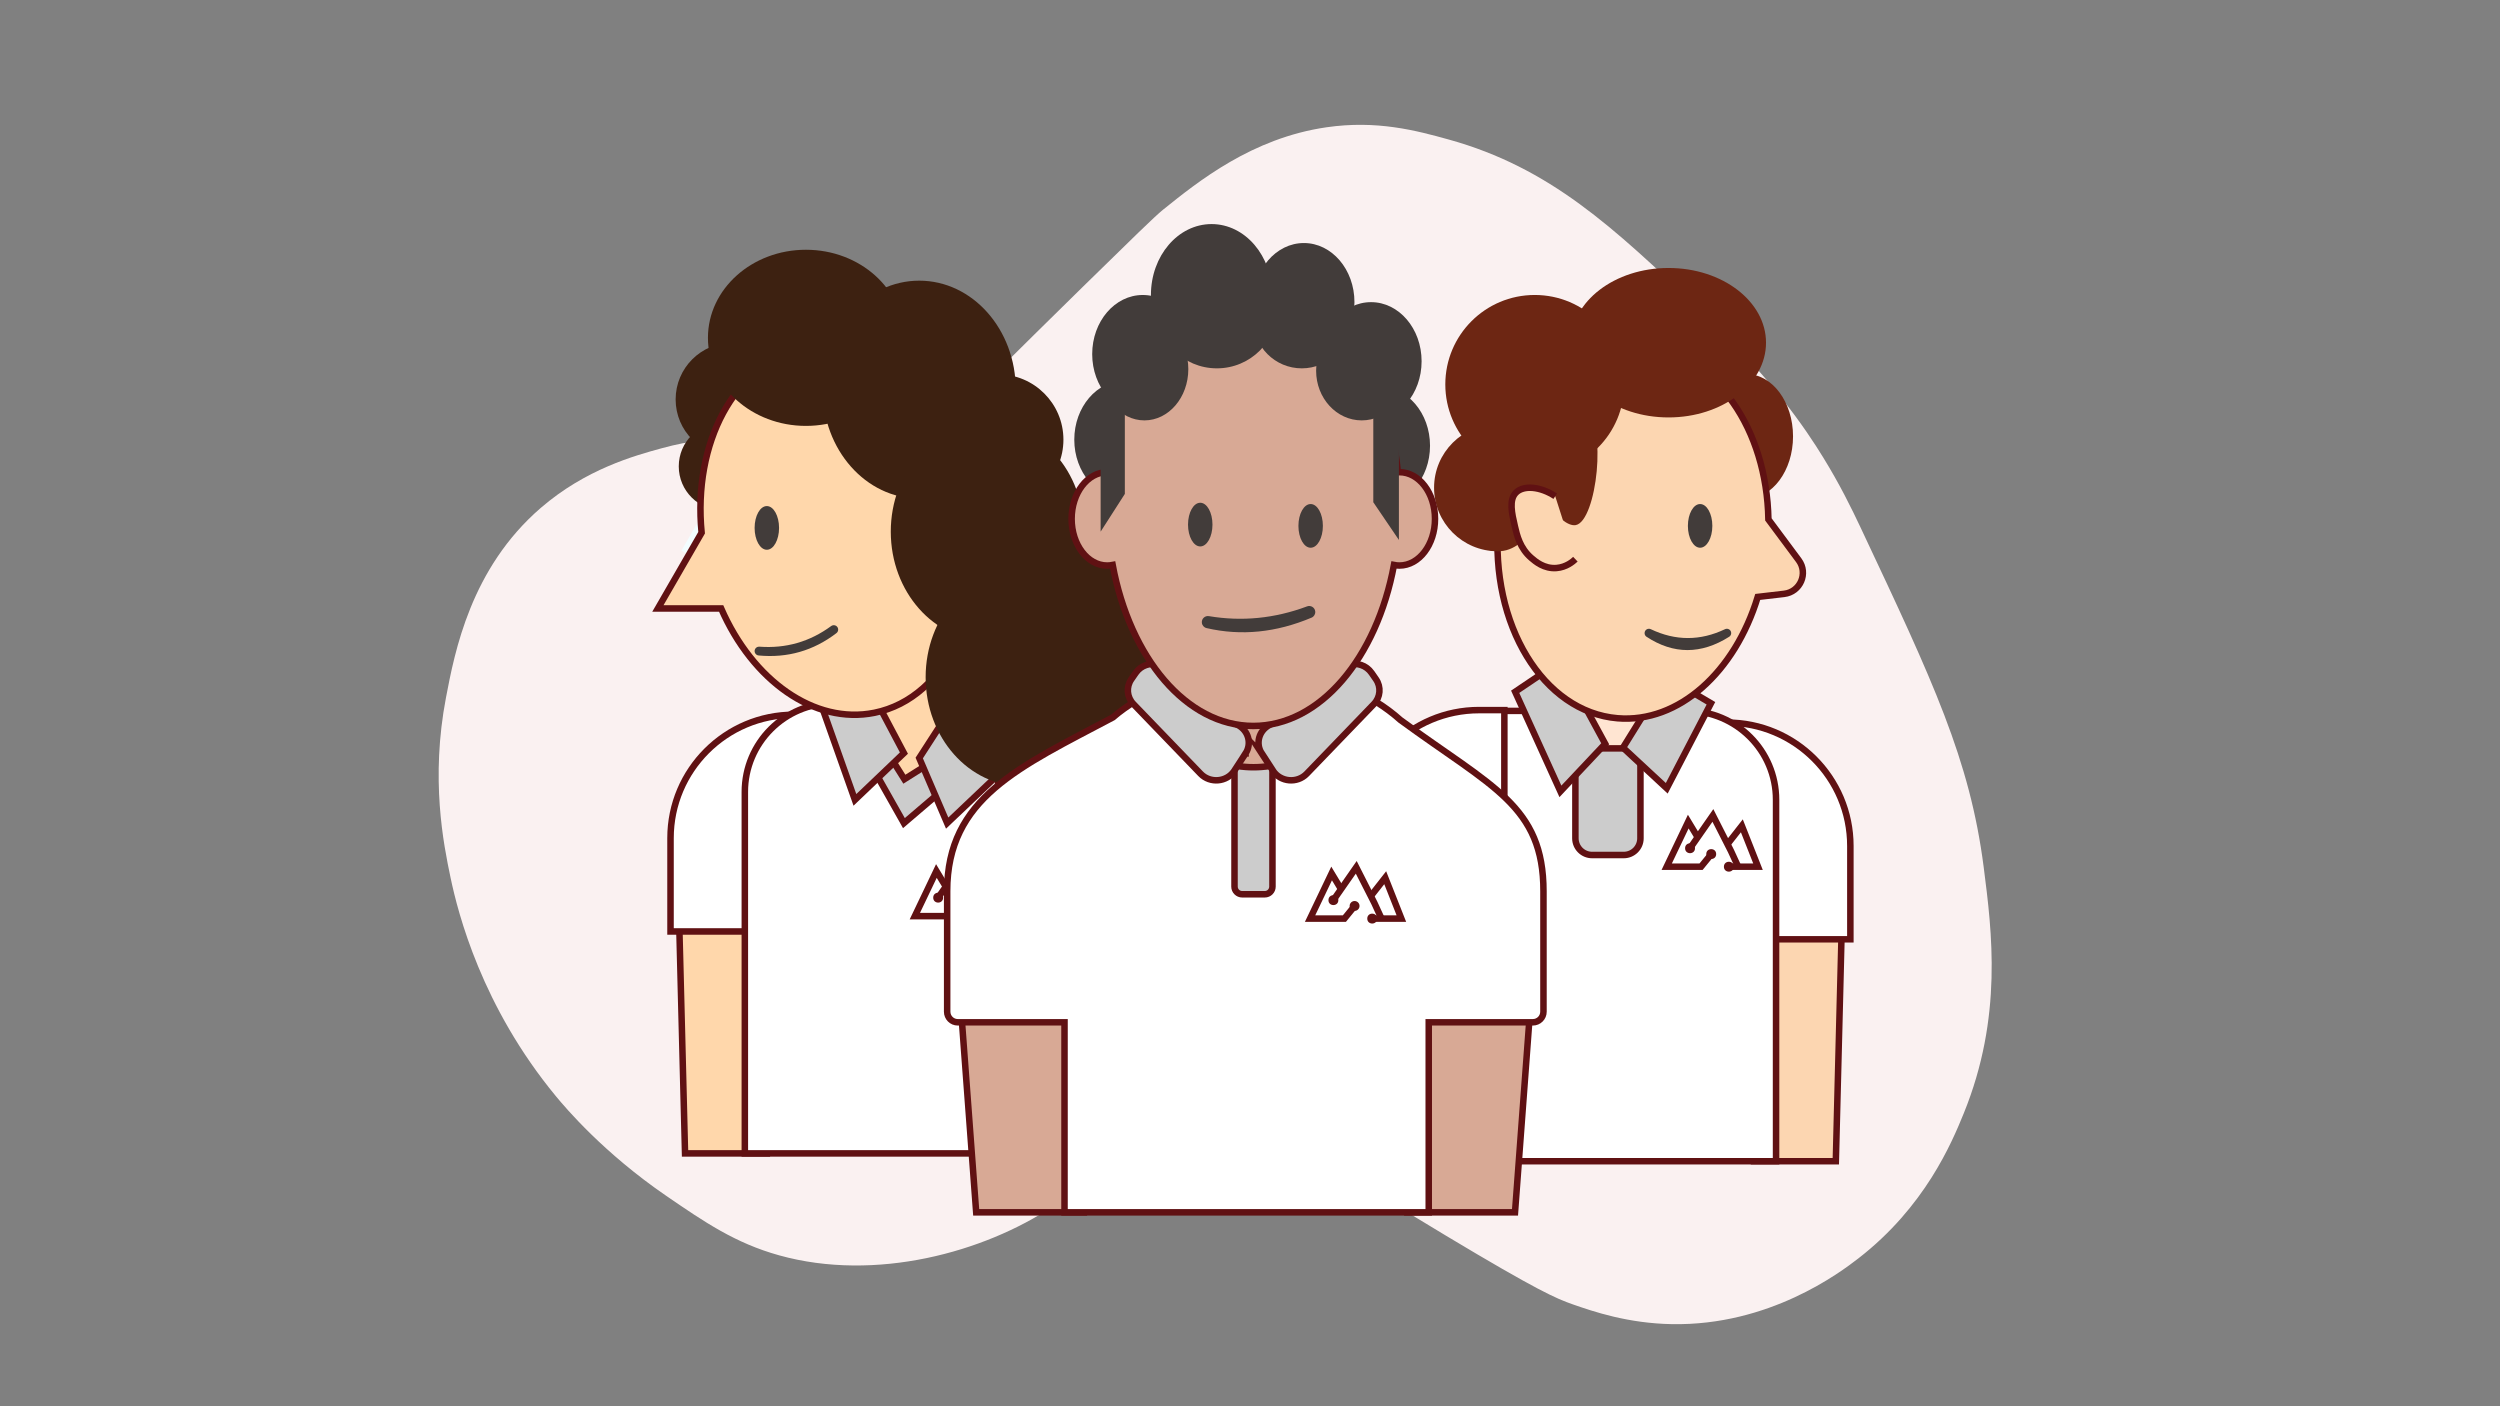 <?xml version="1.0" encoding="UTF-8"?>
<svg xmlns="http://www.w3.org/2000/svg" viewBox="0 0 1920 1080">
  <rect x="0" y="0" width="1920" height="1080" fill="#808080" stroke="none"/>
  <defs>
    <style>
      .cls-1 {
        fill: #ccc;
      }

      .cls-1, .cls-2, .cls-3, .cls-4, .cls-5, .cls-6, .cls-7 {
        stroke: #601113;
        stroke-miterlimit: 10;
        stroke-width: 5px;
      }

      .cls-8 {
        fill: #6d2613;
      }

      .cls-2 {
        fill: #fff;
      }

      .cls-3 {
        fill: #ffe5d2;
      }

      .cls-9 {
        fill: #601113;
      }

      .cls-4 {
        fill: #fcd6b1;
      }

      .cls-10 {
        fill: #423c3a;
      }

      .cls-11 {
        fill: #3d2111;
      }

      .cls-12 {
        fill: #f3fdff;
      }

      .cls-13 {
        fill: #faf1f1;
      }

      .cls-5 {
        fill: none;
      }

      .cls-6 {
        fill: #d8a995;
      }

      .cls-7 {
        fill: #ffd7ab;
      }
    </style>
  </defs>
  <g id="Layer_2" data-name="Layer 2">
    <path class="cls-13" d="M1429.57,406.49c-8.14-17.28-16.67-34.52-29.35-55.17-13.14-21.4-40.1-61.75-96.26-115.04-64.75-61.44-113.22-107.44-191.35-129.13-25.03-6.95-55.26-15.01-93.91-9.39-57.11,8.3-98.36,41.48-125.61,63.39-6.04,4.86-24.46,22.87-61.04,58.7-65.31,63.95-63.63,63.62-71.61,69.26-44.3,31.33-91.15,38.1-136.17,44.61-61.44,8.88-69.37-2.28-116.22,10.57-20.75,5.69-58.17,15.95-92.74,45.78-53.81,46.44-66.06,110.44-72.78,145.57-11.96,62.5-2.03,112.14,3.52,138.52,5.75,27.33,23.88,98.77,81,167.87,7.61,9.2,36.68,43.5,84.52,76.3,29.43,20.19,53.04,36.37,86.87,45.78,74.14,20.63,157.34-2.42,210.13-37.57,13.89-9.25,28.05-20.91,55.17-34.04,28.44-13.77,53.02-25.67,83.35-24.65,22.44.76,45.4,13.04,90.39,37.57,23.47,12.8,27.44,16.22,72.78,43.43,70.96,42.58,85.13,48.52,97.43,52.83,16.21,5.67,42.53,14.65,76.3,15.26,74.73,1.34,128.86-39.36,143.22-50.48,51.05-39.53,71.64-88.48,81-111.52,30.05-74,21.63-139.45,15.26-189-10.62-82.55-38.74-142.28-93.91-259.43v-.02h0Z"/>
    <polygon class="cls-7" points="588.93 885.8 526.11 885.8 521.29 695.31 588.93 695.31 588.93 885.8"/>
    <path class="cls-2" d="M609.7,548.95h19.42v166.41h-114.16v-71.67c0-52.29,42.45-94.74,94.74-94.74Z"/>
    <path class="cls-2" d="M640.27,539.96h126.23v345.84h-194.47v-277.6c0-37.66,30.58-68.24,68.24-68.24h0Z"/>
    <g>
      <polyline class="cls-5" points="720.51 689.4 738.07 664.2 751.93 691.5 757.47 703.58"/>
      <polyline class="cls-5" points="735.37 695.73 728.97 703.58 702.6 703.58 719.15 668.93 726.49 681.08"/>
      <polyline class="cls-5" points="751.62 703.58 772.72 703.58 760.31 672.17 749.27 686.26"/>
      <circle class="cls-9" cx="750.33" cy="703.58" r="3.8"/>
      <circle class="cls-9" cx="736.79" cy="693.88" r="3.8"/>
      <circle class="cls-9" cx="720.51" cy="689.4" r="3.8"/>
    </g>
    <polygon class="cls-1" points="727.42 603.78 694.21 632.15 660.66 572.77 694.21 554.58 727.42 603.78"/>
    <polygon class="cls-4" points="1347.1 891.82 1409.91 891.82 1414.73 701.33 1347.1 701.33 1347.1 891.82"/>
    <path class="cls-2" d="M1421.08,721.38h-114.16v-166.41h19.42c52.29,0,94.74,42.45,94.74,94.74v71.67h0Z"/>
    <path class="cls-2" d="M1364,891.82h-220.82v-345.84h152.59c37.66,0,68.24,30.58,68.24,68.24v277.6h0Z"/>
    <path class="cls-2" d="M1135.93,545.35h19.42v166.41h-114.16v-71.67c0-52.29,42.45-94.74,94.74-94.74Z"/>
    <path class="cls-1" d="M1209.9,569.58h49.96v74.26c0,7.07-5.74,12.81-12.81,12.81h-24.34c-7.07,0-12.81-5.74-12.81-12.81v-74.26h0Z"/>
    <ellipse class="cls-8" cx="1341.37" cy="335.12" rx="35.68" ry="47.8"/>
    <circle class="cls-8" cx="1150.17" cy="374.57" r="48.8"/>
    <rect class="cls-3" x="1185.38" y="487.69" width="94.85" height="87.07"/>
    <polygon class="cls-1" points="1246.46 574.21 1280.06 605.41 1314 540.11 1280.06 520.1 1246.46 574.21"/>
    <polygon class="cls-1" points="1232.79 571.23 1198.39 607.77 1163.65 531.28 1198.39 507.85 1232.79 571.23"/>
    <path class="cls-4" d="M1150.74,401.53c-6.54,78.12,34.44,145.32,91.53,150.09,46.95,3.93,90.15-35.58,107.67-93.18l20.27-2.36c12.44-1.45,18.65-15.82,11.18-25.87l-23.26-31.29c-1.29-69.32-40.01-125.82-92.18-130.19-57.09-4.78-108.67,54.67-115.21,132.79h0Z"/>
    <ellipse class="cls-8" cx="1281.43" cy="263.2" rx="74.87" ry="57.39"/>
    <circle class="cls-8" cx="1178.69" cy="295.23" r="68.69"/>
    <path class="cls-8" d="M1183.24,345.29c-10.16,29.06,15.59,60.02,26.88,58,16.29-2.93,24.42-78.54,7.07-86.29-9.41-4.2-27.85,10.85-33.95,28.29Z"/>
    <path class="cls-8" d="M1123.37,406.27c4.97,8.92,15.24,16.9,26.8,17.1,12.77.22,21.36-9.17,31.2-19.93,14.56-15.92,28.05-30.67,24.05-48.09-5-21.77-34.98-37.58-55.25-29.58-14.68,5.79-19.7,22.26-25.38,40.89-4.34,14.24-8.31,27.24-1.41,39.61h-.01Z"/>
    <path class="cls-4" d="M1194.41,381.08c-11.65-7.61-24.21-8.5-30-2.9-5.75,5.56-3.31,16.07-.97,26.13,1.62,6.95,3.88,16.68,12.58,24.19,3.07,2.65,9.84,8.49,19.36,7.74,7.55-.6,12.67-5.01,14.52-6.77"/>
    <circle class="cls-11" cx="562.45" cy="306.76" r="43.56"/>
    <circle class="cls-11" cx="555.11" cy="358.17" r="33.82"/>
    <rect class="cls-7" x="652.72" y="453.58" width="82.99" height="132.97" transform="translate(-170.38 450.22) rotate(-32.22)"/>
    <rect class="cls-12" x="506.77" y="385.43" width="81.48" height="8.88" transform="translate(-63.88 669.1) rotate(-60)"/>
    <rect class="cls-12" x="525.73" y="392.51" width="81.48" height="13.39" transform="translate(-62.48 690.18) rotate(-60)"/>
    <polygon class="cls-1" points="669.27 531.22 694.21 578.37 656.57 614.31 627.12 531.22 669.27 531.22"/>
    <polygon class="cls-1" points="705.97 582.15 727.42 632.15 780.11 582.15 727.42 548.95 705.97 582.15"/>
    <path class="cls-7" d="M745.14,387.77c-15.51-76.84-73.61-129.94-129.77-118.6-51.32,10.36-83.25,70.95-76.53,139.96l-33.58,58.17h48.58c24.05,55.19,71.53,89.45,117.71,80.12,56.16-11.34,89.11-82.82,73.59-159.66h0Z"/>
    <ellipse class="cls-11" cx="618.95" cy="259.45" rx="75.25" ry="67.64"/>
    <ellipse class="cls-11" cx="705.97" cy="299.23" rx="74.14" ry="83.68"/>
    <ellipse class="cls-11" cx="758.26" cy="408.3" rx="74.14" ry="83.68"/>
    <ellipse class="cls-11" cx="832.4" cy="475.5" rx="74.14" ry="83.68"/>
    <ellipse class="cls-11" cx="785.03" cy="520.1" rx="74.14" ry="83.68"/>
    <circle class="cls-11" cx="766.51" cy="337.67" r="50.2"/>
    <polygon class="cls-6" points="832.4 931.06 749.71 931.06 737.66 769.75 832.4 769.75 832.4 931.06"/>
    <polygon class="cls-6" points="1163.53 931.06 1080.84 931.06 1080.84 769.75 1175.58 769.75 1163.53 931.06"/>
    <path class="cls-2" d="M1185.38,684.52c0-65.68-39.32-79.92-109.81-131.52-22.82-20.45-52.96-32.89-86.02-32.89h-51.21c-31.95,0-61.17,11.65-83.7,30.89-72.17,38.24-127.22,61.86-127.22,133.53v92.46c0,4.49,3.64,8.14,8.14,8.14h81.98v145.95h279.73v-145.95h79.97c4.49,0,8.14-3.64,8.14-8.14v-92.46h0Z"/>
    <path class="cls-1" d="M948.11,541.84h29.14v139.08c0,3.24-2.63,5.88-5.88,5.88h-17.39c-3.24,0-5.88-2.63-5.88-5.88v-139.08h.01Z"/>
    <ellipse class="cls-10" cx="863.88" cy="337.67" rx="38.83" ry="45.4"/>
    <ellipse class="cls-10" cx="877.64" cy="271.95" rx="38.83" ry="45.4"/>
    <ellipse class="cls-10" cx="1059.43" cy="342.32" rx="38.83" ry="45.4"/>
    <ellipse class="cls-10" cx="1052.96" cy="277.45" rx="38.83" ry="45.4"/>
    <ellipse class="cls-10" cx="1001.39" cy="232.05" rx="38.83" ry="45.4"/>
    <ellipse class="cls-10" cx="930.49" cy="226.55" rx="46.58" ry="54.46"/>
    <ellipse class="cls-6" cx="962.68" cy="541.84" rx="62.17" ry="47.4"/>
    <path class="cls-1" d="M969.01,578.62l8.67,13.32c5.7,8.75,18.57,9.9,25.87,2.32l51.58-53.53c5.08-5.27,5.73-13.16,1.59-19.12l-3.3-4.76c-8.42-12.13-28.14-7.58-29.82,6.88h0c-.58,5.03-3.7,9.48-8.35,11.93l-40.24,21.12c-8.19,4.3-10.93,14.27-5.99,21.85h0Z"/>
    <path class="cls-1" d="M956.61,578.62l-8.67,13.32c-5.7,8.75-18.57,9.9-25.87,2.32l-51.58-53.53c-5.08-5.27-5.73-13.16-1.59-19.12l3.3-4.76c8.42-12.13,28.14-7.58,29.82,6.88h0c.58,5.03,3.7,9.48,8.35,11.93l40.24,21.12c8.19,4.3,10.93,14.27,5.99,21.85h.01Z"/>
    <path class="cls-6" d="M1074.8,362.63c-.41,0-.81.02-1.22.04-8-81.9-54.66-144.75-111.02-144.75s-103.01,62.85-111.02,144.75c-.4-.02-.81-.04-1.22-.04-15.08,0-27.31,16.05-27.31,35.85s12.23,35.85,27.31,35.85c1.43,0,2.83-.15,4.2-.42,13.3,71.33,56.63,123.62,108.03,123.62s94.74-52.28,108.03-123.62c1.37.28,2.77.42,4.2.42,15.08,0,27.31-16.05,27.31-35.85s-12.23-35.85-27.31-35.85h.02Z"/>
    <circle class="cls-10" cx="934.57" cy="236.2" r="46.69"/>
    <circle class="cls-10" cx="999.77" cy="245.68" r="37.21"/>
    <ellipse class="cls-10" cx="1045.81" cy="284.71" rx="35.03" ry="38.15"/>
    <ellipse class="cls-10" cx="878.92" cy="283.48" rx="33.71" ry="39.38"/>
    <polygon class="cls-10" points="863.88 379.32 845.29 408.3 845.29 306.76 863.88 306.76 863.88 379.32"/>
    <polygon class="cls-10" points="1054.69 385.71 1074.36 414.69 1074.36 313.15 1054.69 313.15 1054.69 385.71"/>
    <ellipse class="cls-10" cx="921.79" cy="402.89" rx="9.39" ry="16.78"/>
    <ellipse class="cls-10" cx="588.93" cy="405.44" rx="9.39" ry="16.78"/>
    <ellipse class="cls-10" cx="1006.58" cy="403.88" rx="9.39" ry="16.78"/>
    <ellipse class="cls-10" cx="1305.69" cy="403.88" rx="9.39" ry="16.78"/>
    <g>
      <polyline class="cls-5" points="1024.05 691.3 1041.6 666.1 1055.46 693.4 1061 705.48"/>
      <polyline class="cls-5" points="1038.9 697.63 1032.5 705.48 1006.13 705.48 1022.68 670.83 1030.02 682.98"/>
      <polyline class="cls-5" points="1055.15 705.48 1076.25 705.48 1063.84 674.07 1052.8 688.16"/>
      <circle class="cls-9" cx="1053.86" cy="705.48" r="3.8"/>
      <path class="cls-9" d="M1040.32,691.98c2.1,0,3.8,1.7,3.8,3.8s-1.7,3.8-3.8,3.8-3.8-1.7-3.8-3.8,1.7-3.8,3.8-3.8Z"/>
      <circle class="cls-9" cx="1024.05" cy="691.3" r="3.8"/>
    </g>
    <g>
      <polyline class="cls-5" points="1297.95 651.45 1315.5 626.25 1329.36 653.55 1334.91 665.63"/>
      <polyline class="cls-5" points="1312.81 657.78 1306.4 665.63 1280.03 665.63 1296.58 630.98 1303.92 643.13"/>
      <polyline class="cls-5" points="1329.05 665.63 1350.15 665.63 1337.74 634.22 1326.7 648.31"/>
      <circle class="cls-9" cx="1327.76" cy="665.63" r="3.8"/>
      <circle class="cls-9" cx="1314.22" cy="655.93" r="3.8"/>
      <circle class="cls-9" cx="1297.95" cy="651.45" r="3.8"/>
    </g>
  </g>
  <g id="Layer_1" data-name="Layer 1">
    <path class="cls-10" d="M638.32,480.82c-16.42,12.06-34.79,17.33-55.1,15.83-2.37-.18-4.2,2.03-3.55,4.31h0c.38,1.33,1.53,2.31,2.9,2.44,22.2,2.1,42.16-3.64,59.86-17.2,1.1-.84,1.55-2.28,1.17-3.61h0c-.66-2.28-3.38-3.17-5.29-1.77Z"/>
    <path class="cls-10" d="M1003.8,465.71c-24.95,9.32-50.06,11.73-75.32,7.48-3.05-.51-5.76,1.97-5.46,5.05v.04c.2,2,1.66,3.65,3.62,4.1,26.68,6.18,53.57,3.39,80.68-8.04,1.87-.79,2.99-2.72,2.79-4.74h0c-.3-3.06-3.43-4.97-6.31-3.9Z"/>
    <path class="cls-10" d="M1324.82,483.21c-19.01,9.07-38.02,9.07-57.03,0-2.2-1.05-4.75.57-4.75,3.01v.04c0,1.11.55,2.16,1.48,2.77,20.75,13.64,41.92,13.64,63.51,0,.96-.61,1.53-1.67,1.53-2.81h0c0-2.44-2.54-4.06-4.75-3.01Z"/>
  </g>
</svg>